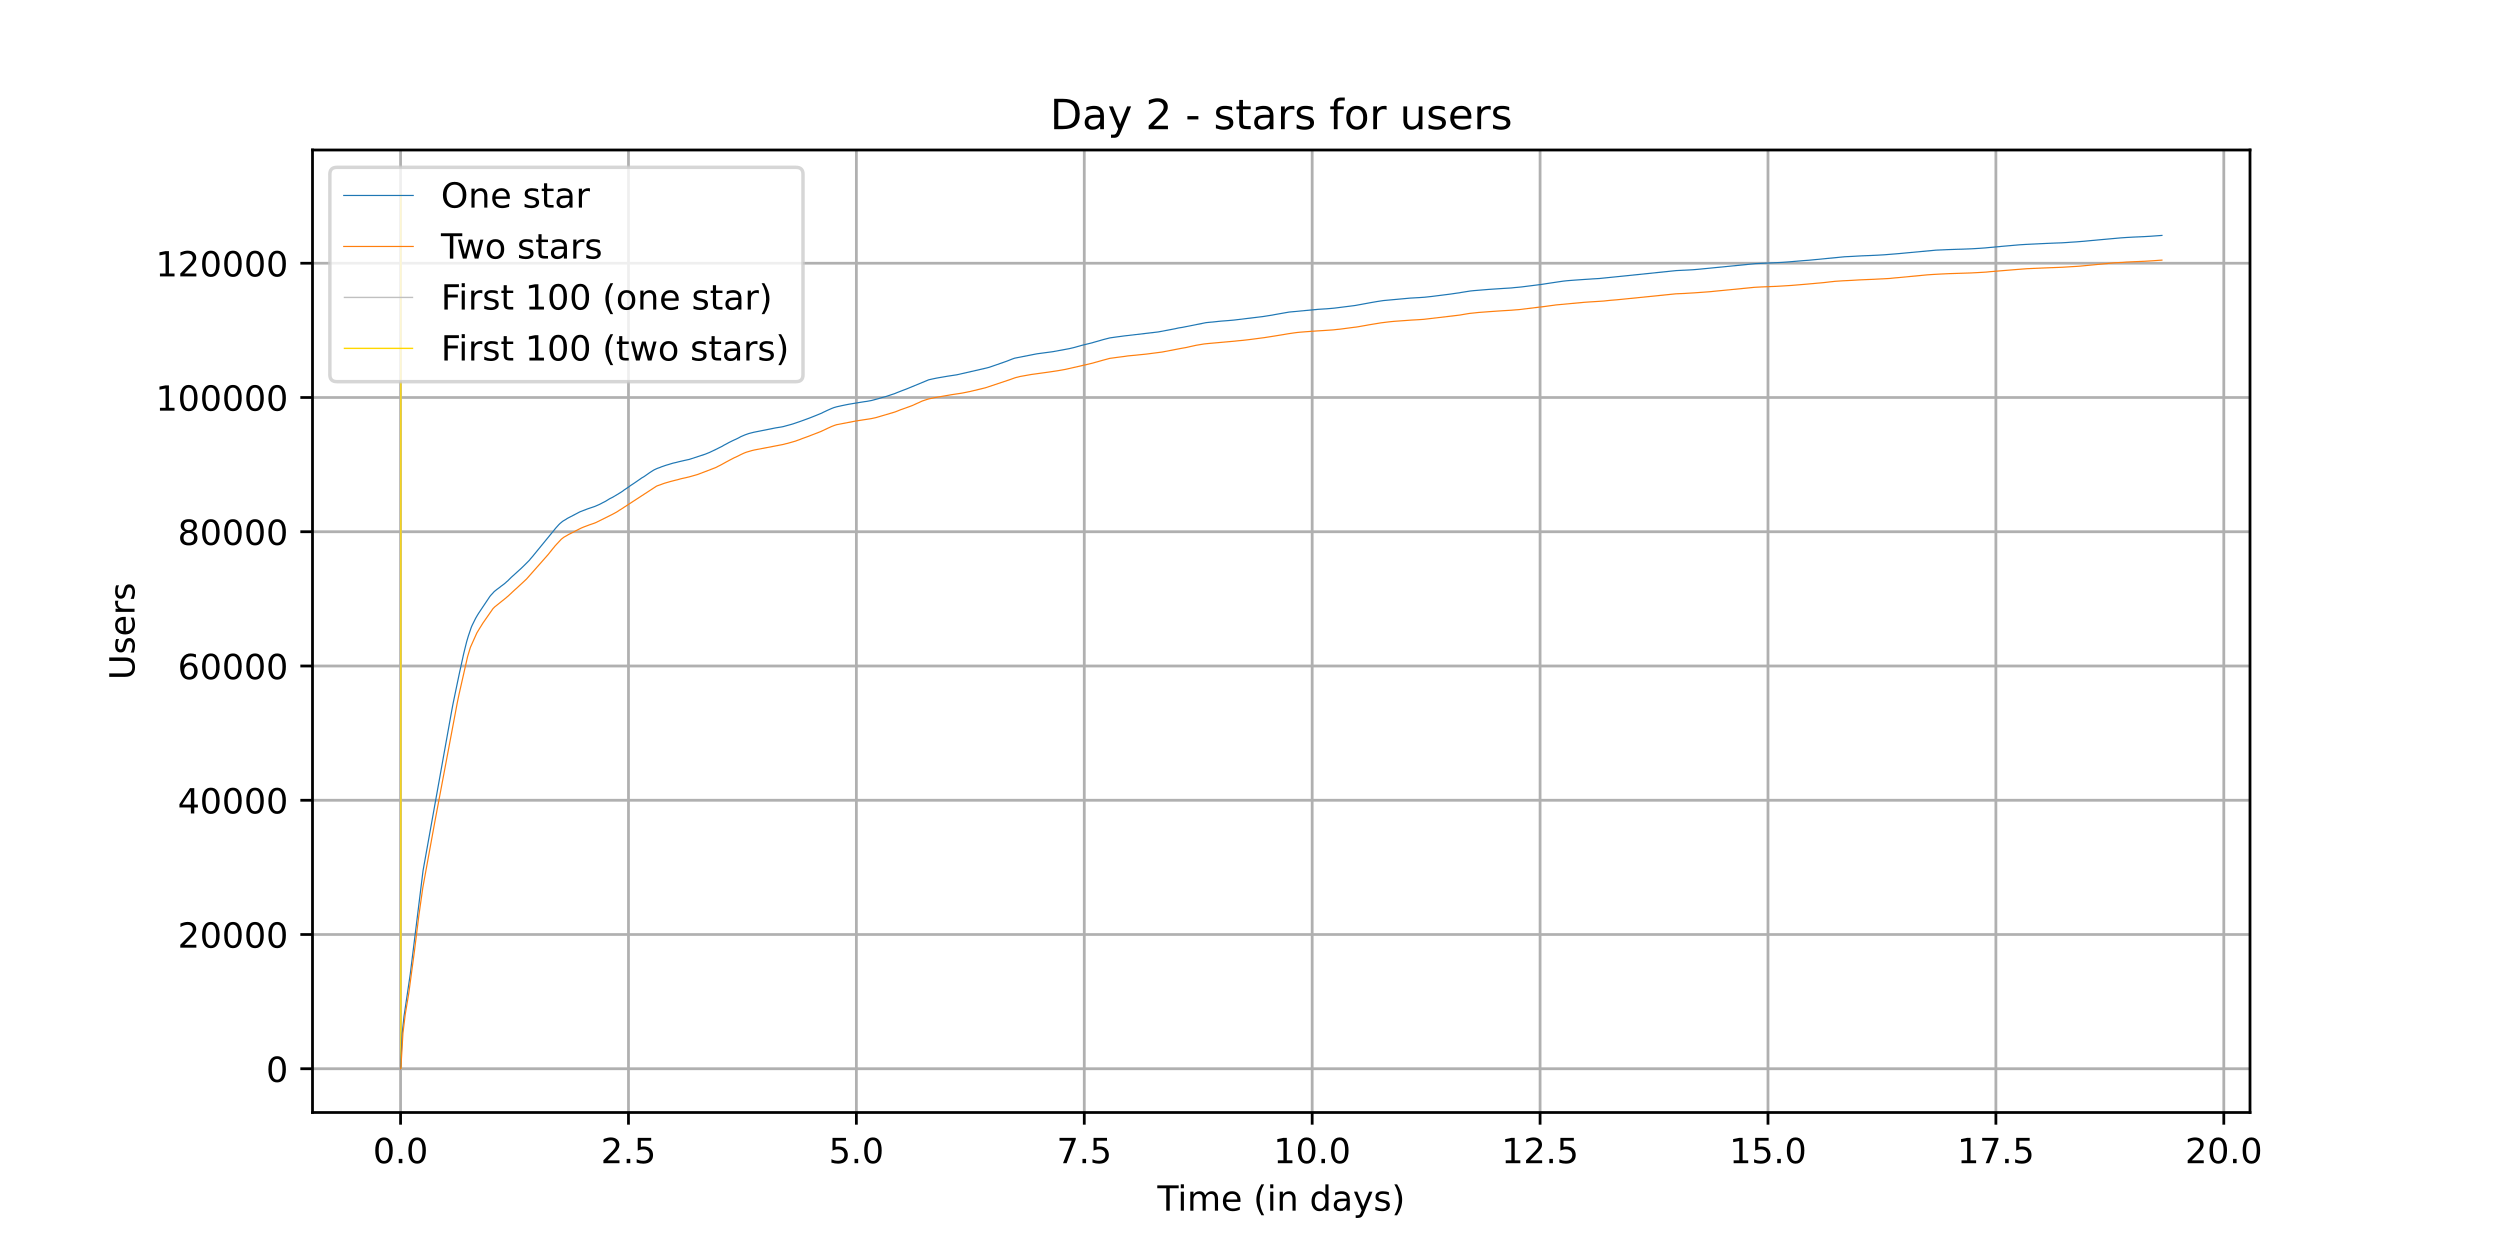 <?xml version="1.0" encoding="utf-8" standalone="no"?>
<!DOCTYPE svg PUBLIC "-//W3C//DTD SVG 1.1//EN"
  "http://www.w3.org/Graphics/SVG/1.1/DTD/svg11.dtd">
<!-- Created with matplotlib (https://matplotlib.org/) -->
<svg height="360pt" version="1.1" viewBox="0 0 720 360" width="720pt" xmlns="http://www.w3.org/2000/svg" xmlns:xlink="http://www.w3.org/1999/xlink">
 <defs>
  <style type="text/css">*{stroke-linecap:butt;stroke-linejoin:round;}</style>
 </defs>
 <g id="figure_1">
  <g id="patch_1">
   <path d="M 0 360 
L 720 360 
L 720 0 
L 0 0 
z
" style="fill:#ffffff;"/>
  </g>
  <g id="axes_1">
   <g id="patch_2">
    <path d="M 90 320.4 
L 648 320.4 
L 648 43.2 
L 90 43.2 
z
" style="fill:#ffffff;"/>
   </g>
   <g id="matplotlib.axis_1">
    <g id="xtick_1">
     <g id="line2d_1">
      <path clip-path="url(#p4143f23b3b)" d="M 115.364 320.4 
L 115.364 43.2 
" style="fill:none;stroke:#b0b0b0;stroke-linecap:square;stroke-width:0.8;"/>
     </g>
     <g id="line2d_2">
      <defs>
       <path d="M 0 0 
L 0 3.5 
" id="md677815a01" style="stroke:#000000;stroke-width:0.8;"/>
      </defs>
      <g>
       <use style="stroke:#000000;stroke-width:0.8;" x="115.364" xlink:href="#md677815a01" y="320.4"/>
      </g>
     </g>
     <g id="text_1">
      <!-- 0.0 -->
      <g transform="translate(107.412 334.998)scale(0.1 -0.1)">
       <defs>
        <path d="M 31.781 66.406 
Q 24.172 66.406 20.328 58.906 
Q 16.5 51.422 16.5 36.375 
Q 16.5 21.391 20.328 13.891 
Q 24.172 6.391 31.781 6.391 
Q 39.453 6.391 43.281 13.891 
Q 47.125 21.391 47.125 36.375 
Q 47.125 51.422 43.281 58.906 
Q 39.453 66.406 31.781 66.406 
z
M 31.781 74.219 
Q 44.047 74.219 50.516 64.516 
Q 56.984 54.828 56.984 36.375 
Q 56.984 17.969 50.516 8.266 
Q 44.047 -1.422 31.781 -1.422 
Q 19.531 -1.422 13.062 8.266 
Q 6.594 17.969 6.594 36.375 
Q 6.594 54.828 13.062 64.516 
Q 19.531 74.219 31.781 74.219 
z
" id="DejaVuSans-48"/>
        <path d="M 10.688 12.406 
L 21 12.406 
L 21 0 
L 10.688 0 
z
" id="DejaVuSans-46"/>
       </defs>
       <use xlink:href="#DejaVuSans-48"/>
       <use x="63.623" xlink:href="#DejaVuSans-46"/>
       <use x="95.41" xlink:href="#DejaVuSans-48"/>
      </g>
     </g>
    </g>
    <g id="xtick_2">
     <g id="line2d_3">
      <path clip-path="url(#p4143f23b3b)" d="M 181 320.4 
L 181 43.2 
" style="fill:none;stroke:#b0b0b0;stroke-linecap:square;stroke-width:0.8;"/>
     </g>
     <g id="line2d_4">
      <g>
       <use style="stroke:#000000;stroke-width:0.8;" x="181" xlink:href="#md677815a01" y="320.4"/>
      </g>
     </g>
     <g id="text_2">
      <!-- 2.5 -->
      <g transform="translate(173.048 334.998)scale(0.1 -0.1)">
       <defs>
        <path d="M 19.188 8.297 
L 53.609 8.297 
L 53.609 0 
L 7.328 0 
L 7.328 8.297 
Q 12.938 14.109 22.625 23.891 
Q 32.328 33.688 34.812 36.531 
Q 39.547 41.844 41.422 45.531 
Q 43.312 49.219 43.312 52.781 
Q 43.312 58.594 39.234 62.25 
Q 35.156 65.922 28.609 65.922 
Q 23.969 65.922 18.812 64.312 
Q 13.672 62.703 7.812 59.422 
L 7.812 69.391 
Q 13.766 71.781 18.938 73 
Q 24.125 74.219 28.422 74.219 
Q 39.75 74.219 46.484 68.547 
Q 53.219 62.891 53.219 53.422 
Q 53.219 48.922 51.531 44.891 
Q 49.859 40.875 45.406 35.406 
Q 44.188 33.984 37.641 27.219 
Q 31.109 20.453 19.188 8.297 
z
" id="DejaVuSans-50"/>
        <path d="M 10.797 72.906 
L 49.516 72.906 
L 49.516 64.594 
L 19.828 64.594 
L 19.828 46.734 
Q 21.969 47.469 24.109 47.828 
Q 26.266 48.188 28.422 48.188 
Q 40.625 48.188 47.75 41.5 
Q 54.891 34.812 54.891 23.391 
Q 54.891 11.625 47.562 5.094 
Q 40.234 -1.422 26.906 -1.422 
Q 22.312 -1.422 17.547 -0.641 
Q 12.797 0.141 7.719 1.703 
L 7.719 11.625 
Q 12.109 9.234 16.797 8.062 
Q 21.484 6.891 26.703 6.891 
Q 35.156 6.891 40.078 11.328 
Q 45.016 15.766 45.016 23.391 
Q 45.016 31 40.078 35.438 
Q 35.156 39.891 26.703 39.891 
Q 22.75 39.891 18.812 39.016 
Q 14.891 38.141 10.797 36.281 
z
" id="DejaVuSans-53"/>
       </defs>
       <use xlink:href="#DejaVuSans-50"/>
       <use x="63.623" xlink:href="#DejaVuSans-46"/>
       <use x="95.41" xlink:href="#DejaVuSans-53"/>
      </g>
     </g>
    </g>
    <g id="xtick_3">
     <g id="line2d_5">
      <path clip-path="url(#p4143f23b3b)" d="M 246.636 320.4 
L 246.636 43.2 
" style="fill:none;stroke:#b0b0b0;stroke-linecap:square;stroke-width:0.8;"/>
     </g>
     <g id="line2d_6">
      <g>
       <use style="stroke:#000000;stroke-width:0.8;" x="246.636" xlink:href="#md677815a01" y="320.4"/>
      </g>
     </g>
     <g id="text_3">
      <!-- 5.0 -->
      <g transform="translate(238.684 334.998)scale(0.1 -0.1)">
       <use xlink:href="#DejaVuSans-53"/>
       <use x="63.623" xlink:href="#DejaVuSans-46"/>
       <use x="95.41" xlink:href="#DejaVuSans-48"/>
      </g>
     </g>
    </g>
    <g id="xtick_4">
     <g id="line2d_7">
      <path clip-path="url(#p4143f23b3b)" d="M 312.272 320.4 
L 312.272 43.2 
" style="fill:none;stroke:#b0b0b0;stroke-linecap:square;stroke-width:0.8;"/>
     </g>
     <g id="line2d_8">
      <g>
       <use style="stroke:#000000;stroke-width:0.8;" x="312.272" xlink:href="#md677815a01" y="320.4"/>
      </g>
     </g>
     <g id="text_4">
      <!-- 7.5 -->
      <g transform="translate(304.321 334.998)scale(0.1 -0.1)">
       <defs>
        <path d="M 8.203 72.906 
L 55.078 72.906 
L 55.078 68.703 
L 28.609 0 
L 18.312 0 
L 43.219 64.594 
L 8.203 64.594 
z
" id="DejaVuSans-55"/>
       </defs>
       <use xlink:href="#DejaVuSans-55"/>
       <use x="63.623" xlink:href="#DejaVuSans-46"/>
       <use x="95.41" xlink:href="#DejaVuSans-53"/>
      </g>
     </g>
    </g>
    <g id="xtick_5">
     <g id="line2d_9">
      <path clip-path="url(#p4143f23b3b)" d="M 377.908 320.4 
L 377.908 43.2 
" style="fill:none;stroke:#b0b0b0;stroke-linecap:square;stroke-width:0.8;"/>
     </g>
     <g id="line2d_10">
      <g>
       <use style="stroke:#000000;stroke-width:0.8;" x="377.908" xlink:href="#md677815a01" y="320.4"/>
      </g>
     </g>
     <g id="text_5">
      <!-- 10.0 -->
      <g transform="translate(366.775 334.998)scale(0.1 -0.1)">
       <defs>
        <path d="M 12.406 8.297 
L 28.516 8.297 
L 28.516 63.922 
L 10.984 60.406 
L 10.984 69.391 
L 28.422 72.906 
L 38.281 72.906 
L 38.281 8.297 
L 54.391 8.297 
L 54.391 0 
L 12.406 0 
z
" id="DejaVuSans-49"/>
       </defs>
       <use xlink:href="#DejaVuSans-49"/>
       <use x="63.623" xlink:href="#DejaVuSans-48"/>
       <use x="127.246" xlink:href="#DejaVuSans-46"/>
       <use x="159.033" xlink:href="#DejaVuSans-48"/>
      </g>
     </g>
    </g>
    <g id="xtick_6">
     <g id="line2d_11">
      <path clip-path="url(#p4143f23b3b)" d="M 443.544 320.4 
L 443.544 43.2 
" style="fill:none;stroke:#b0b0b0;stroke-linecap:square;stroke-width:0.8;"/>
     </g>
     <g id="line2d_12">
      <g>
       <use style="stroke:#000000;stroke-width:0.8;" x="443.544" xlink:href="#md677815a01" y="320.4"/>
      </g>
     </g>
     <g id="text_6">
      <!-- 12.5 -->
      <g transform="translate(432.412 334.998)scale(0.1 -0.1)">
       <use xlink:href="#DejaVuSans-49"/>
       <use x="63.623" xlink:href="#DejaVuSans-50"/>
       <use x="127.246" xlink:href="#DejaVuSans-46"/>
       <use x="159.033" xlink:href="#DejaVuSans-53"/>
      </g>
     </g>
    </g>
    <g id="xtick_7">
     <g id="line2d_13">
      <path clip-path="url(#p4143f23b3b)" d="M 509.181 320.4 
L 509.181 43.2 
" style="fill:none;stroke:#b0b0b0;stroke-linecap:square;stroke-width:0.8;"/>
     </g>
     <g id="line2d_14">
      <g>
       <use style="stroke:#000000;stroke-width:0.8;" x="509.181" xlink:href="#md677815a01" y="320.4"/>
      </g>
     </g>
     <g id="text_7">
      <!-- 15.0 -->
      <g transform="translate(498.048 334.998)scale(0.1 -0.1)">
       <use xlink:href="#DejaVuSans-49"/>
       <use x="63.623" xlink:href="#DejaVuSans-53"/>
       <use x="127.246" xlink:href="#DejaVuSans-46"/>
       <use x="159.033" xlink:href="#DejaVuSans-48"/>
      </g>
     </g>
    </g>
    <g id="xtick_8">
     <g id="line2d_15">
      <path clip-path="url(#p4143f23b3b)" d="M 574.817 320.4 
L 574.817 43.2 
" style="fill:none;stroke:#b0b0b0;stroke-linecap:square;stroke-width:0.8;"/>
     </g>
     <g id="line2d_16">
      <g>
       <use style="stroke:#000000;stroke-width:0.8;" x="574.817" xlink:href="#md677815a01" y="320.4"/>
      </g>
     </g>
     <g id="text_8">
      <!-- 17.5 -->
      <g transform="translate(563.684 334.998)scale(0.1 -0.1)">
       <use xlink:href="#DejaVuSans-49"/>
       <use x="63.623" xlink:href="#DejaVuSans-55"/>
       <use x="127.246" xlink:href="#DejaVuSans-46"/>
       <use x="159.033" xlink:href="#DejaVuSans-53"/>
      </g>
     </g>
    </g>
    <g id="xtick_9">
     <g id="line2d_17">
      <path clip-path="url(#p4143f23b3b)" d="M 640.453 320.4 
L 640.453 43.2 
" style="fill:none;stroke:#b0b0b0;stroke-linecap:square;stroke-width:0.8;"/>
     </g>
     <g id="line2d_18">
      <g>
       <use style="stroke:#000000;stroke-width:0.8;" x="640.453" xlink:href="#md677815a01" y="320.4"/>
      </g>
     </g>
     <g id="text_9">
      <!-- 20.0 -->
      <g transform="translate(629.32 334.998)scale(0.1 -0.1)">
       <use xlink:href="#DejaVuSans-50"/>
       <use x="63.623" xlink:href="#DejaVuSans-48"/>
       <use x="127.246" xlink:href="#DejaVuSans-46"/>
       <use x="159.033" xlink:href="#DejaVuSans-48"/>
      </g>
     </g>
    </g>
    <g id="text_10">
     <!-- Time (in days) -->
     <g transform="translate(333.327 348.677)scale(0.1 -0.1)">
      <defs>
       <path d="M -0.297 72.906 
L 61.375 72.906 
L 61.375 64.594 
L 35.5 64.594 
L 35.5 0 
L 25.594 0 
L 25.594 64.594 
L -0.297 64.594 
z
" id="DejaVuSans-84"/>
       <path d="M 9.422 54.688 
L 18.406 54.688 
L 18.406 0 
L 9.422 0 
z
M 9.422 75.984 
L 18.406 75.984 
L 18.406 64.594 
L 9.422 64.594 
z
" id="DejaVuSans-105"/>
       <path d="M 52 44.188 
Q 55.375 50.25 60.062 53.125 
Q 64.75 56 71.094 56 
Q 79.641 56 84.281 50.016 
Q 88.922 44.047 88.922 33.016 
L 88.922 0 
L 79.891 0 
L 79.891 32.719 
Q 79.891 40.578 77.094 44.375 
Q 74.312 48.188 68.609 48.188 
Q 61.625 48.188 57.562 43.547 
Q 53.516 38.922 53.516 30.906 
L 53.516 0 
L 44.484 0 
L 44.484 32.719 
Q 44.484 40.625 41.703 44.406 
Q 38.922 48.188 33.109 48.188 
Q 26.219 48.188 22.156 43.531 
Q 18.109 38.875 18.109 30.906 
L 18.109 0 
L 9.078 0 
L 9.078 54.688 
L 18.109 54.688 
L 18.109 46.188 
Q 21.188 51.219 25.484 53.609 
Q 29.781 56 35.688 56 
Q 41.656 56 45.828 52.969 
Q 50 49.953 52 44.188 
z
" id="DejaVuSans-109"/>
       <path d="M 56.203 29.594 
L 56.203 25.203 
L 14.891 25.203 
Q 15.484 15.922 20.484 11.062 
Q 25.484 6.203 34.422 6.203 
Q 39.594 6.203 44.453 7.469 
Q 49.312 8.734 54.109 11.281 
L 54.109 2.781 
Q 49.266 0.734 44.188 -0.344 
Q 39.109 -1.422 33.891 -1.422 
Q 20.797 -1.422 13.156 6.188 
Q 5.516 13.812 5.516 26.812 
Q 5.516 40.234 12.766 48.109 
Q 20.016 56 32.328 56 
Q 43.359 56 49.781 48.891 
Q 56.203 41.797 56.203 29.594 
z
M 47.219 32.234 
Q 47.125 39.594 43.094 43.984 
Q 39.062 48.391 32.422 48.391 
Q 24.906 48.391 20.391 44.141 
Q 15.875 39.891 15.188 32.172 
z
" id="DejaVuSans-101"/>
       <path id="DejaVuSans-32"/>
       <path d="M 31 75.875 
Q 24.469 64.656 21.281 53.656 
Q 18.109 42.672 18.109 31.391 
Q 18.109 20.125 21.312 9.062 
Q 24.516 -2 31 -13.188 
L 23.188 -13.188 
Q 15.875 -1.703 12.234 9.375 
Q 8.594 20.453 8.594 31.391 
Q 8.594 42.281 12.203 53.312 
Q 15.828 64.359 23.188 75.875 
z
" id="DejaVuSans-40"/>
       <path d="M 54.891 33.016 
L 54.891 0 
L 45.906 0 
L 45.906 32.719 
Q 45.906 40.484 42.875 44.328 
Q 39.844 48.188 33.797 48.188 
Q 26.516 48.188 22.312 43.547 
Q 18.109 38.922 18.109 30.906 
L 18.109 0 
L 9.078 0 
L 9.078 54.688 
L 18.109 54.688 
L 18.109 46.188 
Q 21.344 51.125 25.703 53.562 
Q 30.078 56 35.797 56 
Q 45.219 56 50.047 50.172 
Q 54.891 44.344 54.891 33.016 
z
" id="DejaVuSans-110"/>
       <path d="M 45.406 46.391 
L 45.406 75.984 
L 54.391 75.984 
L 54.391 0 
L 45.406 0 
L 45.406 8.203 
Q 42.578 3.328 38.25 0.953 
Q 33.938 -1.422 27.875 -1.422 
Q 17.969 -1.422 11.734 6.484 
Q 5.516 14.406 5.516 27.297 
Q 5.516 40.188 11.734 48.094 
Q 17.969 56 27.875 56 
Q 33.938 56 38.25 53.625 
Q 42.578 51.266 45.406 46.391 
z
M 14.797 27.297 
Q 14.797 17.391 18.875 11.75 
Q 22.953 6.109 30.078 6.109 
Q 37.203 6.109 41.297 11.75 
Q 45.406 17.391 45.406 27.297 
Q 45.406 37.203 41.297 42.844 
Q 37.203 48.484 30.078 48.484 
Q 22.953 48.484 18.875 42.844 
Q 14.797 37.203 14.797 27.297 
z
" id="DejaVuSans-100"/>
       <path d="M 34.281 27.484 
Q 23.391 27.484 19.188 25 
Q 14.984 22.516 14.984 16.5 
Q 14.984 11.719 18.141 8.906 
Q 21.297 6.109 26.703 6.109 
Q 34.188 6.109 38.703 11.406 
Q 43.219 16.703 43.219 25.484 
L 43.219 27.484 
z
M 52.203 31.203 
L 52.203 0 
L 43.219 0 
L 43.219 8.297 
Q 40.141 3.328 35.547 0.953 
Q 30.953 -1.422 24.312 -1.422 
Q 15.922 -1.422 10.953 3.297 
Q 6 8.016 6 15.922 
Q 6 25.141 12.172 29.828 
Q 18.359 34.516 30.609 34.516 
L 43.219 34.516 
L 43.219 35.406 
Q 43.219 41.609 39.141 45 
Q 35.062 48.391 27.688 48.391 
Q 23 48.391 18.547 47.266 
Q 14.109 46.141 10.016 43.891 
L 10.016 52.203 
Q 14.938 54.109 19.578 55.047 
Q 24.219 56 28.609 56 
Q 40.484 56 46.344 49.844 
Q 52.203 43.703 52.203 31.203 
z
" id="DejaVuSans-97"/>
       <path d="M 32.172 -5.078 
Q 28.375 -14.844 24.75 -17.812 
Q 21.141 -20.797 15.094 -20.797 
L 7.906 -20.797 
L 7.906 -13.281 
L 13.188 -13.281 
Q 16.891 -13.281 18.938 -11.516 
Q 21 -9.766 23.484 -3.219 
L 25.094 0.875 
L 2.984 54.688 
L 12.5 54.688 
L 29.594 11.922 
L 46.688 54.688 
L 56.203 54.688 
z
" id="DejaVuSans-121"/>
       <path d="M 44.281 53.078 
L 44.281 44.578 
Q 40.484 46.531 36.375 47.5 
Q 32.281 48.484 27.875 48.484 
Q 21.188 48.484 17.844 46.438 
Q 14.5 44.391 14.5 40.281 
Q 14.5 37.156 16.891 35.375 
Q 19.281 33.594 26.516 31.984 
L 29.594 31.297 
Q 39.156 29.25 43.188 25.516 
Q 47.219 21.781 47.219 15.094 
Q 47.219 7.469 41.188 3.016 
Q 35.156 -1.422 24.609 -1.422 
Q 20.219 -1.422 15.453 -0.562 
Q 10.688 0.297 5.422 2 
L 5.422 11.281 
Q 10.406 8.688 15.234 7.391 
Q 20.062 6.109 24.812 6.109 
Q 31.156 6.109 34.562 8.281 
Q 37.984 10.453 37.984 14.406 
Q 37.984 18.062 35.516 20.016 
Q 33.062 21.969 24.703 23.781 
L 21.578 24.516 
Q 13.234 26.266 9.516 29.906 
Q 5.812 33.547 5.812 39.891 
Q 5.812 47.609 11.281 51.797 
Q 16.75 56 26.812 56 
Q 31.781 56 36.172 55.266 
Q 40.578 54.547 44.281 53.078 
z
" id="DejaVuSans-115"/>
       <path d="M 8.016 75.875 
L 15.828 75.875 
Q 23.141 64.359 26.781 53.312 
Q 30.422 42.281 30.422 31.391 
Q 30.422 20.453 26.781 9.375 
Q 23.141 -1.703 15.828 -13.188 
L 8.016 -13.188 
Q 14.5 -2 17.703 9.062 
Q 20.906 20.125 20.906 31.391 
Q 20.906 42.672 17.703 53.656 
Q 14.5 64.656 8.016 75.875 
z
" id="DejaVuSans-41"/>
      </defs>
      <use xlink:href="#DejaVuSans-84"/>
      <use x="57.959" xlink:href="#DejaVuSans-105"/>
      <use x="85.742" xlink:href="#DejaVuSans-109"/>
      <use x="183.154" xlink:href="#DejaVuSans-101"/>
      <use x="244.678" xlink:href="#DejaVuSans-32"/>
      <use x="276.465" xlink:href="#DejaVuSans-40"/>
      <use x="315.479" xlink:href="#DejaVuSans-105"/>
      <use x="343.262" xlink:href="#DejaVuSans-110"/>
      <use x="406.641" xlink:href="#DejaVuSans-32"/>
      <use x="438.428" xlink:href="#DejaVuSans-100"/>
      <use x="501.904" xlink:href="#DejaVuSans-97"/>
      <use x="563.184" xlink:href="#DejaVuSans-121"/>
      <use x="622.363" xlink:href="#DejaVuSans-115"/>
      <use x="674.463" xlink:href="#DejaVuSans-41"/>
     </g>
    </g>
   </g>
   <g id="matplotlib.axis_2">
    <g id="ytick_1">
     <g id="line2d_19">
      <path clip-path="url(#p4143f23b3b)" d="M 90 307.8 
L 648 307.8 
" style="fill:none;stroke:#b0b0b0;stroke-linecap:square;stroke-width:0.8;"/>
     </g>
     <g id="line2d_20">
      <defs>
       <path d="M 0 0 
L -3.5 0 
" id="m5e6544faf6" style="stroke:#000000;stroke-width:0.8;"/>
      </defs>
      <g>
       <use style="stroke:#000000;stroke-width:0.8;" x="90" xlink:href="#m5e6544faf6" y="307.8"/>
      </g>
     </g>
     <g id="text_11">
      <!-- 0 -->
      <g transform="translate(76.638 311.599)scale(0.1 -0.1)">
       <use xlink:href="#DejaVuSans-48"/>
      </g>
     </g>
    </g>
    <g id="ytick_2">
     <g id="line2d_21">
      <path clip-path="url(#p4143f23b3b)" d="M 90 269.136 
L 648 269.136 
" style="fill:none;stroke:#b0b0b0;stroke-linecap:square;stroke-width:0.8;"/>
     </g>
     <g id="line2d_22">
      <g>
       <use style="stroke:#000000;stroke-width:0.8;" x="90" xlink:href="#m5e6544faf6" y="269.136"/>
      </g>
     </g>
     <g id="text_12">
      <!-- 20000 -->
      <g transform="translate(51.188 272.935)scale(0.1 -0.1)">
       <use xlink:href="#DejaVuSans-50"/>
       <use x="63.623" xlink:href="#DejaVuSans-48"/>
       <use x="127.246" xlink:href="#DejaVuSans-48"/>
       <use x="190.869" xlink:href="#DejaVuSans-48"/>
       <use x="254.492" xlink:href="#DejaVuSans-48"/>
      </g>
     </g>
    </g>
    <g id="ytick_3">
     <g id="line2d_23">
      <path clip-path="url(#p4143f23b3b)" d="M 90 230.471 
L 648 230.471 
" style="fill:none;stroke:#b0b0b0;stroke-linecap:square;stroke-width:0.8;"/>
     </g>
     <g id="line2d_24">
      <g>
       <use style="stroke:#000000;stroke-width:0.8;" x="90" xlink:href="#m5e6544faf6" y="230.471"/>
      </g>
     </g>
     <g id="text_13">
      <!-- 40000 -->
      <g transform="translate(51.188 234.27)scale(0.1 -0.1)">
       <defs>
        <path d="M 37.797 64.312 
L 12.891 25.391 
L 37.797 25.391 
z
M 35.203 72.906 
L 47.609 72.906 
L 47.609 25.391 
L 58.016 25.391 
L 58.016 17.188 
L 47.609 17.188 
L 47.609 0 
L 37.797 0 
L 37.797 17.188 
L 4.891 17.188 
L 4.891 26.703 
z
" id="DejaVuSans-52"/>
       </defs>
       <use xlink:href="#DejaVuSans-52"/>
       <use x="63.623" xlink:href="#DejaVuSans-48"/>
       <use x="127.246" xlink:href="#DejaVuSans-48"/>
       <use x="190.869" xlink:href="#DejaVuSans-48"/>
       <use x="254.492" xlink:href="#DejaVuSans-48"/>
      </g>
     </g>
    </g>
    <g id="ytick_4">
     <g id="line2d_25">
      <path clip-path="url(#p4143f23b3b)" d="M 90 191.807 
L 648 191.807 
" style="fill:none;stroke:#b0b0b0;stroke-linecap:square;stroke-width:0.8;"/>
     </g>
     <g id="line2d_26">
      <g>
       <use style="stroke:#000000;stroke-width:0.8;" x="90" xlink:href="#m5e6544faf6" y="191.807"/>
      </g>
     </g>
     <g id="text_14">
      <!-- 60000 -->
      <g transform="translate(51.188 195.606)scale(0.1 -0.1)">
       <defs>
        <path d="M 33.016 40.375 
Q 26.375 40.375 22.484 35.828 
Q 18.609 31.297 18.609 23.391 
Q 18.609 15.531 22.484 10.953 
Q 26.375 6.391 33.016 6.391 
Q 39.656 6.391 43.531 10.953 
Q 47.406 15.531 47.406 23.391 
Q 47.406 31.297 43.531 35.828 
Q 39.656 40.375 33.016 40.375 
z
M 52.594 71.297 
L 52.594 62.312 
Q 48.875 64.062 45.094 64.984 
Q 41.312 65.922 37.594 65.922 
Q 27.828 65.922 22.672 59.328 
Q 17.531 52.734 16.797 39.406 
Q 19.672 43.656 24.016 45.922 
Q 28.375 48.188 33.594 48.188 
Q 44.578 48.188 50.953 41.516 
Q 57.328 34.859 57.328 23.391 
Q 57.328 12.156 50.688 5.359 
Q 44.047 -1.422 33.016 -1.422 
Q 20.359 -1.422 13.672 8.266 
Q 6.984 17.969 6.984 36.375 
Q 6.984 53.656 15.188 63.938 
Q 23.391 74.219 37.203 74.219 
Q 40.922 74.219 44.703 73.484 
Q 48.484 72.75 52.594 71.297 
z
" id="DejaVuSans-54"/>
       </defs>
       <use xlink:href="#DejaVuSans-54"/>
       <use x="63.623" xlink:href="#DejaVuSans-48"/>
       <use x="127.246" xlink:href="#DejaVuSans-48"/>
       <use x="190.869" xlink:href="#DejaVuSans-48"/>
       <use x="254.492" xlink:href="#DejaVuSans-48"/>
      </g>
     </g>
    </g>
    <g id="ytick_5">
     <g id="line2d_27">
      <path clip-path="url(#p4143f23b3b)" d="M 90 153.142 
L 648 153.142 
" style="fill:none;stroke:#b0b0b0;stroke-linecap:square;stroke-width:0.8;"/>
     </g>
     <g id="line2d_28">
      <g>
       <use style="stroke:#000000;stroke-width:0.8;" x="90" xlink:href="#m5e6544faf6" y="153.142"/>
      </g>
     </g>
     <g id="text_15">
      <!-- 80000 -->
      <g transform="translate(51.188 156.941)scale(0.1 -0.1)">
       <defs>
        <path d="M 31.781 34.625 
Q 24.75 34.625 20.719 30.859 
Q 16.703 27.094 16.703 20.516 
Q 16.703 13.922 20.719 10.156 
Q 24.75 6.391 31.781 6.391 
Q 38.812 6.391 42.859 10.172 
Q 46.922 13.969 46.922 20.516 
Q 46.922 27.094 42.891 30.859 
Q 38.875 34.625 31.781 34.625 
z
M 21.922 38.812 
Q 15.578 40.375 12.031 44.719 
Q 8.5 49.078 8.5 55.328 
Q 8.5 64.062 14.719 69.141 
Q 20.953 74.219 31.781 74.219 
Q 42.672 74.219 48.875 69.141 
Q 55.078 64.062 55.078 55.328 
Q 55.078 49.078 51.531 44.719 
Q 48 40.375 41.703 38.812 
Q 48.828 37.156 52.797 32.312 
Q 56.781 27.484 56.781 20.516 
Q 56.781 9.906 50.312 4.234 
Q 43.844 -1.422 31.781 -1.422 
Q 19.734 -1.422 13.25 4.234 
Q 6.781 9.906 6.781 20.516 
Q 6.781 27.484 10.781 32.312 
Q 14.797 37.156 21.922 38.812 
z
M 18.312 54.391 
Q 18.312 48.734 21.844 45.562 
Q 25.391 42.391 31.781 42.391 
Q 38.141 42.391 41.719 45.562 
Q 45.312 48.734 45.312 54.391 
Q 45.312 60.062 41.719 63.234 
Q 38.141 66.406 31.781 66.406 
Q 25.391 66.406 21.844 63.234 
Q 18.312 60.062 18.312 54.391 
z
" id="DejaVuSans-56"/>
       </defs>
       <use xlink:href="#DejaVuSans-56"/>
       <use x="63.623" xlink:href="#DejaVuSans-48"/>
       <use x="127.246" xlink:href="#DejaVuSans-48"/>
       <use x="190.869" xlink:href="#DejaVuSans-48"/>
       <use x="254.492" xlink:href="#DejaVuSans-48"/>
      </g>
     </g>
    </g>
    <g id="ytick_6">
     <g id="line2d_29">
      <path clip-path="url(#p4143f23b3b)" d="M 90 114.478 
L 648 114.478 
" style="fill:none;stroke:#b0b0b0;stroke-linecap:square;stroke-width:0.8;"/>
     </g>
     <g id="line2d_30">
      <g>
       <use style="stroke:#000000;stroke-width:0.8;" x="90" xlink:href="#m5e6544faf6" y="114.478"/>
      </g>
     </g>
     <g id="text_16">
      <!-- 100000 -->
      <g transform="translate(44.825 118.277)scale(0.1 -0.1)">
       <use xlink:href="#DejaVuSans-49"/>
       <use x="63.623" xlink:href="#DejaVuSans-48"/>
       <use x="127.246" xlink:href="#DejaVuSans-48"/>
       <use x="190.869" xlink:href="#DejaVuSans-48"/>
       <use x="254.492" xlink:href="#DejaVuSans-48"/>
       <use x="318.115" xlink:href="#DejaVuSans-48"/>
      </g>
     </g>
    </g>
    <g id="ytick_7">
     <g id="line2d_31">
      <path clip-path="url(#p4143f23b3b)" d="M 90 75.813 
L 648 75.813 
" style="fill:none;stroke:#b0b0b0;stroke-linecap:square;stroke-width:0.8;"/>
     </g>
     <g id="line2d_32">
      <g>
       <use style="stroke:#000000;stroke-width:0.8;" x="90" xlink:href="#m5e6544faf6" y="75.813"/>
      </g>
     </g>
     <g id="text_17">
      <!-- 120000 -->
      <g transform="translate(44.825 79.612)scale(0.1 -0.1)">
       <use xlink:href="#DejaVuSans-49"/>
       <use x="63.623" xlink:href="#DejaVuSans-50"/>
       <use x="127.246" xlink:href="#DejaVuSans-48"/>
       <use x="190.869" xlink:href="#DejaVuSans-48"/>
       <use x="254.492" xlink:href="#DejaVuSans-48"/>
       <use x="318.115" xlink:href="#DejaVuSans-48"/>
      </g>
     </g>
    </g>
    <g id="text_18">
     <!-- Users -->
     <g transform="translate(38.745 195.801)rotate(-90)scale(0.1 -0.1)">
      <defs>
       <path d="M 8.688 72.906 
L 18.609 72.906 
L 18.609 28.609 
Q 18.609 16.891 22.844 11.734 
Q 27.094 6.594 36.625 6.594 
Q 46.094 6.594 50.344 11.734 
Q 54.594 16.891 54.594 28.609 
L 54.594 72.906 
L 64.5 72.906 
L 64.5 27.391 
Q 64.5 13.141 57.438 5.859 
Q 50.391 -1.422 36.625 -1.422 
Q 22.797 -1.422 15.734 5.859 
Q 8.688 13.141 8.688 27.391 
z
" id="DejaVuSans-85"/>
       <path d="M 41.109 46.297 
Q 39.594 47.172 37.812 47.578 
Q 36.031 48 33.891 48 
Q 26.266 48 22.188 43.047 
Q 18.109 38.094 18.109 28.812 
L 18.109 0 
L 9.078 0 
L 9.078 54.688 
L 18.109 54.688 
L 18.109 46.188 
Q 20.953 51.172 25.484 53.578 
Q 30.031 56 36.531 56 
Q 37.453 56 38.578 55.875 
Q 39.703 55.766 41.062 55.516 
z
" id="DejaVuSans-114"/>
      </defs>
      <use xlink:href="#DejaVuSans-85"/>
      <use x="73.193" xlink:href="#DejaVuSans-115"/>
      <use x="125.293" xlink:href="#DejaVuSans-101"/>
      <use x="186.816" xlink:href="#DejaVuSans-114"/>
      <use x="227.93" xlink:href="#DejaVuSans-115"/>
     </g>
    </g>
   </g>
   <g id="LineCollection_1">
    <path clip-path="url(#p4143f23b3b)" d="M 115.413 307.8 
L 115.413 55.8 
" style="fill:none;stroke:#c0c0c0;stroke-width:0.4;"/>
   </g>
   <g id="LineCollection_2">
    <path clip-path="url(#p4143f23b3b)" d="M 115.449 307.8 
L 115.449 55.8 
" style="fill:none;stroke:#ffd700;stroke-width:0.4;"/>
   </g>
   <g id="line2d_33">
    <path clip-path="url(#p4143f23b3b)" d="M 115.364 307.8 
L 115.403 307.696 
L 115.493 305.122 
L 115.846 297.548 
L 116.351 292.736 
L 118.154 280.553 
L 121.836 250.751 
L 130.06 204.873 
L 130.475 202.669 
L 131.594 197.283 
L 132.028 195.205 
L 132.372 193.576 
L 132.842 191.459 
L 133.546 188.24 
L 133.781 187.287 
L 134.396 184.81 
L 134.876 183.188 
L 135.724 180.687 
L 135.958 180.14 
L 136.788 178.456 
L 137.035 177.972 
L 137.528 177.128 
L 137.87 176.579 
L 141.066 171.796 
L 141.319 171.481 
L 142.367 170.34 
L 142.71 170.079 
L 143.017 169.82 
L 143.795 169.248 
L 144.066 169.037 
L 144.401 168.763 
L 144.653 168.598 
L 144.97 168.345 
L 145.195 168.185 
L 145.646 167.8 
L 145.893 167.56 
L 146.205 167.311 
L 146.475 167.036 
L 147.233 166.284 
L 150.104 163.684 
L 150.644 163.166 
L 152.309 161.509 
L 152.538 161.269 
L 152.718 161.018 
L 153.049 160.641 
L 153.512 160.104 
L 153.791 159.752 
L 159.557 152.705 
L 159.991 152.168 
L 160.172 151.959 
L 160.678 151.396 
L 160.894 151.149 
L 161.16 150.888 
L 161.268 150.778 
L 161.708 150.418 
L 161.936 150.223 
L 162.188 150.043 
L 163.036 149.546 
L 163.288 149.365 
L 163.588 149.198 
L 165.742 148.075 
L 166.031 147.928 
L 166.662 147.59 
L 167.023 147.404 
L 169.263 146.542 
L 171.016 145.954 
L 171.269 145.865 
L 171.54 145.755 
L 171.839 145.622 
L 172.083 145.516 
L 172.607 145.289 
L 172.813 145.183 
L 173.174 145.003 
L 173.456 144.843 
L 173.787 144.68 
L 174.378 144.381 
L 175.067 143.954 
L 175.266 143.836 
L 175.536 143.66 
L 176.114 143.375 
L 176.51 143.173 
L 178.823 141.779 
L 179.184 141.543 
L 179.45 141.355 
L 179.727 141.129 
L 180.082 140.905 
L 180.757 140.441 
L 181.146 140.184 
L 181.597 139.836 
L 182.156 139.478 
L 183.414 138.627 
L 183.618 138.483 
L 184.863 137.618 
L 185.296 137.377 
L 185.566 137.207 
L 186.667 136.437 
L 187.101 136.128 
L 187.879 135.631 
L 188.078 135.503 
L 188.439 135.291 
L 188.674 135.182 
L 189.356 134.875 
L 189.572 134.804 
L 189.867 134.701 
L 190.168 134.589 
L 190.402 134.479 
L 191.828 133.988 
L 192.109 133.905 
L 192.496 133.794 
L 193.325 133.537 
L 193.735 133.412 
L 194.183 133.305 
L 194.628 133.211 
L 195.512 132.979 
L 197.073 132.621 
L 197.561 132.513 
L 198.002 132.416 
L 198.518 132.306 
L 203.089 130.806 
L 203.253 130.744 
L 203.972 130.448 
L 204.264 130.34 
L 204.698 130.133 
L 206.534 129.257 
L 206.758 129.135 
L 207.698 128.671 
L 207.969 128.538 
L 208.428 128.256 
L 209.215 127.844 
L 209.667 127.597 
L 209.853 127.488 
L 211.007 126.918 
L 211.549 126.665 
L 211.873 126.527 
L 212.433 126.257 
L 213.028 125.951 
L 213.028 125.951 
L 213.281 125.791 
L 214.381 125.321 
L 214.567 125.242 
L 215.651 124.859 
L 217.015 124.507 
L 222.88 123.332 
L 223.431 123.222 
L 225.021 122.972 
L 225.545 122.868 
L 226.015 122.74 
L 227.893 122.226 
L 228.436 122.064 
L 229.267 121.779 
L 229.7 121.629 
L 230.188 121.468 
L 233.061 120.424 
L 233.585 120.219 
L 235.085 119.624 
L 235.41 119.487 
L 236.675 118.969 
L 237.108 118.733 
L 237.596 118.514 
L 238.301 118.174 
L 239.511 117.644 
L 240.144 117.397 
L 240.975 117.155 
L 241.932 116.946 
L 242.33 116.854 
L 243.432 116.624 
L 244.39 116.434 
L 246.937 116.007 
L 249.033 115.67 
L 249.593 115.603 
L 251.021 115.338 
L 253.098 114.779 
L 253.514 114.644 
L 255.339 114.139 
L 256.658 113.691 
L 257.653 113.366 
L 258.267 113.105 
L 259.875 112.479 
L 260.634 112.193 
L 260.923 112.088 
L 267.466 109.386 
L 268.623 109.127 
L 269.725 108.898 
L 270.213 108.809 
L 273.014 108.328 
L 275.544 107.945 
L 284.116 105.985 
L 284.858 105.79 
L 285.761 105.482 
L 289.557 104.16 
L 290.027 103.992 
L 291.509 103.406 
L 292.196 103.161 
L 298.106 101.999 
L 298.702 101.889 
L 302.912 101.326 
L 303.328 101.264 
L 307.339 100.524 
L 307.953 100.413 
L 309.364 100.081 
L 309.961 99.913 
L 310.431 99.779 
L 311.118 99.594 
L 311.497 99.478 
L 314.587 98.716 
L 314.985 98.587 
L 316.666 98.117 
L 317.19 97.96 
L 317.804 97.784 
L 319.63 97.318 
L 321.185 97.094 
L 321.944 96.99 
L 322.342 96.941 
L 323.751 96.75 
L 333.557 95.6 
L 338.422 94.681 
L 339.289 94.48 
L 339.759 94.397 
L 340.482 94.289 
L 347.336 92.922 
L 348.403 92.812 
L 349.252 92.741 
L 350.282 92.63 
L 350.861 92.563 
L 351.819 92.472 
L 353.283 92.362 
L 354.114 92.294 
L 355.342 92.184 
L 363.694 91.173 
L 365.718 90.854 
L 366.405 90.747 
L 366.929 90.641 
L 368.465 90.367 
L 371.267 89.875 
L 379.615 89.087 
L 381.332 88.977 
L 382.055 88.936 
L 383.376 88.826 
L 384.315 88.739 
L 389.79 88.047 
L 390.441 87.956 
L 391.001 87.848 
L 391.489 87.761 
L 394.958 87.124 
L 396.656 86.831 
L 398.427 86.562 
L 406.125 85.856 
L 408.022 85.746 
L 408.727 85.709 
L 410.244 85.603 
L 410.769 85.549 
L 411.745 85.441 
L 412.269 85.387 
L 417.726 84.696 
L 419.496 84.433 
L 420.31 84.331 
L 420.707 84.246 
L 421.376 84.138 
L 423.418 83.811 
L 424.448 83.705 
L 428.802 83.345 
L 430.446 83.235 
L 433.084 83.061 
L 434.855 82.953 
L 435.289 82.927 
L 436.246 82.819 
L 437.095 82.748 
L 438.216 82.637 
L 443.531 81.963 
L 444.145 81.88 
L 445.988 81.595 
L 448.591 81.205 
L 450.254 80.963 
L 451.266 80.853 
L 451.754 80.811 
L 453.182 80.7 
L 456.182 80.488 
L 457.898 80.378 
L 458.675 80.321 
L 460.595 80.211 
L 482.805 77.926 
L 485.009 77.818 
L 485.407 77.804 
L 487.412 77.696 
L 488.225 77.632 
L 489.472 77.522 
L 505.612 75.921 
L 508.033 75.811 
L 509.894 75.724 
L 512.299 75.616 
L 512.986 75.583 
L 514.559 75.473 
L 519.437 75.057 
L 520.955 74.947 
L 531.239 73.95 
L 533.462 73.841 
L 533.895 73.814 
L 536.063 73.691 
L 538.882 73.58 
L 540.743 73.493 
L 542.622 73.383 
L 546.958 73.033 
L 548.115 72.925 
L 549.055 72.834 
L 557.533 72.045 
L 559.972 71.937 
L 560.641 71.904 
L 563.749 71.794 
L 565.122 71.759 
L 567.923 71.649 
L 570.326 71.504 
L 571.789 71.396 
L 572.783 71.295 
L 574.084 71.187 
L 574.645 71.123 
L 575.946 71.015 
L 576.325 70.967 
L 581.673 70.501 
L 583.444 70.391 
L 585.359 70.298 
L 587.654 70.188 
L 589.497 70.101 
L 592.189 69.99 
L 593.743 69.936 
L 595.496 69.828 
L 596.309 69.764 
L 598.043 69.654 
L 598.892 69.582 
L 600.266 69.474 
L 601.205 69.383 
L 602.344 69.275 
L 603.211 69.202 
L 604.35 69.091 
L 610.8 68.508 
L 612.408 68.397 
L 614.522 68.279 
L 617.016 68.169 
L 617.684 68.138 
L 619.509 68.03 
L 620.306 67.97 
L 622.636 67.8 
L 622.636 67.8 
" style="fill:none;stroke:#1f77b4;stroke-linecap:square;stroke-width:0.35;"/>
   </g>
   <g id="line2d_34">
    <path clip-path="url(#p4143f23b3b)" d="M 115.364 307.8 
L 115.431 307.701 
L 115.493 306.907 
L 116.053 297.486 
L 116.723 292.025 
L 117.505 287.385 
L 117.74 285.951 
L 119.363 273.872 
L 120.608 263.833 
L 121.764 255.667 
L 125.251 236.584 
L 125.414 235.716 
L 131.703 202.356 
L 132.191 200.013 
L 134.667 189.1 
L 135.471 186.44 
L 137.306 182.343 
L 137.383 182.206 
L 138.138 180.957 
L 138.285 180.727 
L 139.043 179.5 
L 141.969 175.299 
L 142.493 174.775 
L 144.672 173.031 
L 144.996 172.786 
L 146.458 171.566 
L 146.728 171.305 
L 147.594 170.493 
L 148.261 169.872 
L 148.893 169.315 
L 151.64 166.758 
L 157.877 159.694 
L 159.213 158.018 
L 159.503 157.679 
L 159.936 157.138 
L 161.654 155.296 
L 161.925 155.083 
L 162.395 154.718 
L 163.252 154.236 
L 163.739 153.942 
L 164.389 153.616 
L 164.768 153.419 
L 165.143 153.254 
L 165.453 153.082 
L 165.796 152.887 
L 166.193 152.688 
L 166.897 152.326 
L 167.402 152.077 
L 167.961 151.841 
L 168.125 151.773 
L 169.245 151.354 
L 169.679 151.184 
L 170.926 150.762 
L 171.215 150.656 
L 171.604 150.503 
L 176.15 148.245 
L 176.42 148.106 
L 177.576 147.48 
L 177.919 147.265 
L 178.188 147.087 
L 178.371 146.952 
L 178.642 146.801 
L 189.054 140.027 
L 189.289 139.921 
L 189.795 139.743 
L 190.114 139.635 
L 190.789 139.383 
L 191.07 139.281 
L 191.296 139.196 
L 192.904 138.73 
L 193.145 138.66 
L 193.578 138.55 
L 194.597 138.285 
L 195.139 138.164 
L 195.963 137.922 
L 196.206 137.864 
L 196.685 137.756 
L 196.964 137.696 
L 197.47 137.585 
L 198.02 137.448 
L 198.507 137.338 
L 200.777 136.694 
L 201.086 136.588 
L 206.137 134.653 
L 206.523 134.459 
L 206.812 134.297 
L 207.31 134.059 
L 207.688 133.86 
L 208.59 133.363 
L 208.89 133.201 
L 209.059 133.098 
L 209.51 132.863 
L 209.997 132.594 
L 210.299 132.439 
L 211.528 131.797 
L 211.873 131.66 
L 212.775 131.223 
L 213.335 130.929 
L 213.769 130.73 
L 214.184 130.535 
L 214.868 130.261 
L 215.217 130.154 
L 215.596 130.044 
L 216.554 129.764 
L 217.304 129.584 
L 225.328 128.049 
L 225.798 127.943 
L 226.286 127.805 
L 226.792 127.697 
L 227.605 127.465 
L 229.104 127.036 
L 229.592 126.852 
L 230.387 126.574 
L 230.947 126.344 
L 232.628 125.737 
L 233.278 125.493 
L 233.477 125.406 
L 236.06 124.411 
L 236.422 124.268 
L 238.5 123.287 
L 238.969 123.077 
L 239.457 122.845 
L 239.746 122.736 
L 240.415 122.483 
L 240.993 122.301 
L 246.486 121.25 
L 248.69 120.906 
L 250.515 120.629 
L 251.111 120.523 
L 252.267 120.272 
L 253.64 119.868 
L 257.707 118.665 
L 258.014 118.555 
L 259.46 117.973 
L 259.713 117.896 
L 262.677 116.823 
L 264.141 116.156 
L 264.665 115.937 
L 265.153 115.699 
L 265.641 115.483 
L 267.014 115.021 
L 267.665 114.843 
L 268.677 114.634 
L 269.165 114.524 
L 270.882 114.228 
L 274.007 113.677 
L 276.705 113.275 
L 277.175 113.192 
L 278.352 112.96 
L 278.713 112.883 
L 279.274 112.773 
L 283.755 111.694 
L 291.183 109.219 
L 291.491 109.098 
L 291.943 108.945 
L 292.177 108.854 
L 292.738 108.686 
L 293.045 108.622 
L 293.768 108.432 
L 297.076 107.841 
L 297.907 107.731 
L 301.34 107.255 
L 301.955 107.172 
L 304.556 106.783 
L 305.351 106.646 
L 306.869 106.374 
L 313.593 104.841 
L 313.9 104.765 
L 314.714 104.568 
L 315.6 104.311 
L 316.033 104.201 
L 317.552 103.766 
L 319.63 103.209 
L 320.461 103.099 
L 321.89 102.902 
L 322.739 102.793 
L 324.04 102.625 
L 324.745 102.515 
L 325.72 102.414 
L 326.986 102.304 
L 328.036 102.188 
L 329.14 102.08 
L 330.158 101.977 
L 334.678 101.388 
L 340.067 100.357 
L 341.658 100.075 
L 342.833 99.806 
L 343.321 99.7 
L 344.516 99.435 
L 346.775 99.06 
L 347.788 98.954 
L 348.294 98.906 
L 354.366 98.362 
L 355.595 98.252 
L 356.662 98.134 
L 357.89 98.026 
L 358.992 97.9 
L 359.918 97.79 
L 364.219 97.226 
L 364.923 97.112 
L 367.145 96.765 
L 369.314 96.41 
L 371.013 96.12 
L 372.712 95.87 
L 373.562 95.76 
L 374.556 95.66 
L 375.984 95.549 
L 379.326 95.306 
L 381.151 95.196 
L 384.026 95.002 
L 384.93 94.894 
L 385.869 94.805 
L 390.007 94.258 
L 390.531 94.204 
L 391.218 94.094 
L 392.771 93.817 
L 393.53 93.688 
L 394.09 93.578 
L 396.24 93.224 
L 396.909 93.116 
L 397.686 92.982 
L 398.589 92.872 
L 399.836 92.719 
L 400.793 92.611 
L 401.679 92.534 
L 404.933 92.3 
L 406.378 92.19 
L 408.456 92.075 
L 410.064 91.965 
L 420.472 90.734 
L 421.321 90.579 
L 423.129 90.278 
L 423.652 90.22 
L 424.7 90.111 
L 425.803 89.99 
L 429.272 89.732 
L 430.844 89.622 
L 431.313 89.589 
L 432.994 89.479 
L 435.325 89.338 
L 436.59 89.23 
L 437.349 89.18 
L 445.211 88.221 
L 446.748 88.006 
L 447.633 87.896 
L 448.067 87.824 
L 456.217 87.07 
L 457.772 86.96 
L 460.214 86.807 
L 461.878 86.699 
L 462.944 86.579 
L 464.028 86.469 
L 464.48 86.436 
L 465.799 86.326 
L 482.642 84.621 
L 485.19 84.511 
L 485.967 84.457 
L 487.882 84.346 
L 490.99 84.122 
L 492.418 84.016 
L 492.779 83.981 
L 493.828 83.871 
L 505.214 82.753 
L 507.239 82.643 
L 508.937 82.574 
L 511.702 82.463 
L 514.071 82.319 
L 515.859 82.208 
L 520.323 81.837 
L 521.479 81.729 
L 522.383 81.65 
L 523.575 81.539 
L 524.027 81.505 
L 525.184 81.394 
L 525.564 81.354 
L 526.485 81.246 
L 526.865 81.197 
L 527.913 81.087 
L 528.474 81.021 
L 530.101 80.913 
L 530.842 80.865 
L 533.137 80.755 
L 535.467 80.613 
L 538.015 80.503 
L 539.641 80.439 
L 541.628 80.331 
L 542.279 80.302 
L 544.266 80.194 
L 544.827 80.13 
L 545.875 80.024 
L 546.344 79.987 
L 555.074 79.156 
L 556.701 79.046 
L 558.888 78.924 
L 561.183 78.814 
L 562.665 78.767 
L 566.134 78.657 
L 567.616 78.609 
L 569.73 78.498 
L 572.06 78.361 
L 573.072 78.253 
L 573.922 78.183 
L 578.71 77.787 
L 580.047 77.677 
L 583.769 77.387 
L 586.245 77.277 
L 587.943 77.205 
L 590.599 77.095 
L 591.213 77.076 
L 593.996 76.965 
L 596.453 76.811 
L 598.315 76.702 
L 599.146 76.637 
L 609.102 75.674 
L 611.396 75.566 
L 612.282 75.488 
L 614.486 75.38 
L 615.155 75.351 
L 617.72 75.241 
L 620.251 75.082 
L 621.715 74.972 
L 622.42 74.934 
L 622.636 74.912 
L 622.636 74.912 
" style="fill:none;stroke:#ff7f0e;stroke-linecap:square;stroke-width:0.35;"/>
   </g>
   <g id="patch_3">
    <path d="M 90 320.4 
L 90 43.2 
" style="fill:none;stroke:#000000;stroke-linecap:square;stroke-linejoin:miter;stroke-width:0.8;"/>
   </g>
   <g id="patch_4">
    <path d="M 648 320.4 
L 648 43.2 
" style="fill:none;stroke:#000000;stroke-linecap:square;stroke-linejoin:miter;stroke-width:0.8;"/>
   </g>
   <g id="patch_5">
    <path d="M 90 320.4 
L 648 320.4 
" style="fill:none;stroke:#000000;stroke-linecap:square;stroke-linejoin:miter;stroke-width:0.8;"/>
   </g>
   <g id="patch_6">
    <path d="M 90 43.2 
L 648 43.2 
" style="fill:none;stroke:#000000;stroke-linecap:square;stroke-linejoin:miter;stroke-width:0.8;"/>
   </g>
   <g id="text_19">
    <!-- Day 2 - stars for users -->
    <g transform="translate(302.426 37.2)scale(0.12 -0.12)">
     <defs>
      <path d="M 19.672 64.797 
L 19.672 8.109 
L 31.594 8.109 
Q 46.688 8.109 53.688 14.938 
Q 60.688 21.781 60.688 36.531 
Q 60.688 51.172 53.688 57.984 
Q 46.688 64.797 31.594 64.797 
z
M 9.812 72.906 
L 30.078 72.906 
Q 51.266 72.906 61.172 64.094 
Q 71.094 55.281 71.094 36.531 
Q 71.094 17.672 61.125 8.828 
Q 51.172 0 30.078 0 
L 9.812 0 
z
" id="DejaVuSans-68"/>
      <path d="M 4.891 31.391 
L 31.203 31.391 
L 31.203 23.391 
L 4.891 23.391 
z
" id="DejaVuSans-45"/>
      <path d="M 18.312 70.219 
L 18.312 54.688 
L 36.812 54.688 
L 36.812 47.703 
L 18.312 47.703 
L 18.312 18.016 
Q 18.312 11.328 20.141 9.422 
Q 21.969 7.516 27.594 7.516 
L 36.812 7.516 
L 36.812 0 
L 27.594 0 
Q 17.188 0 13.234 3.875 
Q 9.281 7.766 9.281 18.016 
L 9.281 47.703 
L 2.688 47.703 
L 2.688 54.688 
L 9.281 54.688 
L 9.281 70.219 
z
" id="DejaVuSans-116"/>
      <path d="M 37.109 75.984 
L 37.109 68.5 
L 28.516 68.5 
Q 23.688 68.5 21.797 66.547 
Q 19.922 64.594 19.922 59.516 
L 19.922 54.688 
L 34.719 54.688 
L 34.719 47.703 
L 19.922 47.703 
L 19.922 0 
L 10.891 0 
L 10.891 47.703 
L 2.297 47.703 
L 2.297 54.688 
L 10.891 54.688 
L 10.891 58.5 
Q 10.891 67.625 15.141 71.797 
Q 19.391 75.984 28.609 75.984 
z
" id="DejaVuSans-102"/>
      <path d="M 30.609 48.391 
Q 23.391 48.391 19.188 42.75 
Q 14.984 37.109 14.984 27.297 
Q 14.984 17.484 19.156 11.844 
Q 23.344 6.203 30.609 6.203 
Q 37.797 6.203 41.984 11.859 
Q 46.188 17.531 46.188 27.297 
Q 46.188 37.016 41.984 42.703 
Q 37.797 48.391 30.609 48.391 
z
M 30.609 56 
Q 42.328 56 49.016 48.375 
Q 55.719 40.766 55.719 27.297 
Q 55.719 13.875 49.016 6.219 
Q 42.328 -1.422 30.609 -1.422 
Q 18.844 -1.422 12.172 6.219 
Q 5.516 13.875 5.516 27.297 
Q 5.516 40.766 12.172 48.375 
Q 18.844 56 30.609 56 
z
" id="DejaVuSans-111"/>
      <path d="M 8.5 21.578 
L 8.5 54.688 
L 17.484 54.688 
L 17.484 21.922 
Q 17.484 14.156 20.5 10.266 
Q 23.531 6.391 29.594 6.391 
Q 36.859 6.391 41.078 11.031 
Q 45.312 15.672 45.312 23.688 
L 45.312 54.688 
L 54.297 54.688 
L 54.297 0 
L 45.312 0 
L 45.312 8.406 
Q 42.047 3.422 37.719 1 
Q 33.406 -1.422 27.688 -1.422 
Q 18.266 -1.422 13.375 4.438 
Q 8.5 10.297 8.5 21.578 
z
M 31.109 56 
z
" id="DejaVuSans-117"/>
     </defs>
     <use xlink:href="#DejaVuSans-68"/>
     <use x="77.002" xlink:href="#DejaVuSans-97"/>
     <use x="138.281" xlink:href="#DejaVuSans-121"/>
     <use x="197.461" xlink:href="#DejaVuSans-32"/>
     <use x="229.248" xlink:href="#DejaVuSans-50"/>
     <use x="292.871" xlink:href="#DejaVuSans-32"/>
     <use x="324.658" xlink:href="#DejaVuSans-45"/>
     <use x="360.742" xlink:href="#DejaVuSans-32"/>
     <use x="392.529" xlink:href="#DejaVuSans-115"/>
     <use x="444.629" xlink:href="#DejaVuSans-116"/>
     <use x="483.838" xlink:href="#DejaVuSans-97"/>
     <use x="545.117" xlink:href="#DejaVuSans-114"/>
     <use x="586.23" xlink:href="#DejaVuSans-115"/>
     <use x="638.33" xlink:href="#DejaVuSans-32"/>
     <use x="670.117" xlink:href="#DejaVuSans-102"/>
     <use x="705.322" xlink:href="#DejaVuSans-111"/>
     <use x="766.504" xlink:href="#DejaVuSans-114"/>
     <use x="807.617" xlink:href="#DejaVuSans-32"/>
     <use x="839.404" xlink:href="#DejaVuSans-117"/>
     <use x="902.783" xlink:href="#DejaVuSans-115"/>
     <use x="954.883" xlink:href="#DejaVuSans-101"/>
     <use x="1016.406" xlink:href="#DejaVuSans-114"/>
     <use x="1057.52" xlink:href="#DejaVuSans-115"/>
    </g>
   </g>
   <g id="legend_1">
    <g id="patch_7">
     <path d="M 97 109.912 
L 229.266 109.912 
Q 231.266 109.912 231.266 107.912 
L 231.266 50.2 
Q 231.266 48.2 229.266 48.2 
L 97 48.2 
Q 95 48.2 95 50.2 
L 95 107.912 
Q 95 109.912 97 109.912 
z
" style="fill:#ffffff;opacity:0.8;stroke:#cccccc;stroke-linejoin:miter;"/>
    </g>
    <g id="line2d_35">
     <path d="M 99 56.298 
L 119 56.298 
" style="fill:none;stroke:#1f77b4;stroke-linecap:square;stroke-width:0.35;"/>
    </g>
    <g id="line2d_36"/>
    <g id="text_20">
     <!-- One star -->
     <g transform="translate(127 59.798)scale(0.1 -0.1)">
      <defs>
       <path d="M 39.406 66.219 
Q 28.656 66.219 22.328 58.203 
Q 16.016 50.203 16.016 36.375 
Q 16.016 22.609 22.328 14.594 
Q 28.656 6.594 39.406 6.594 
Q 50.141 6.594 56.422 14.594 
Q 62.703 22.609 62.703 36.375 
Q 62.703 50.203 56.422 58.203 
Q 50.141 66.219 39.406 66.219 
z
M 39.406 74.219 
Q 54.734 74.219 63.906 63.938 
Q 73.094 53.656 73.094 36.375 
Q 73.094 19.141 63.906 8.859 
Q 54.734 -1.422 39.406 -1.422 
Q 24.031 -1.422 14.812 8.828 
Q 5.609 19.094 5.609 36.375 
Q 5.609 53.656 14.812 63.938 
Q 24.031 74.219 39.406 74.219 
z
" id="DejaVuSans-79"/>
      </defs>
      <use xlink:href="#DejaVuSans-79"/>
      <use x="78.711" xlink:href="#DejaVuSans-110"/>
      <use x="142.09" xlink:href="#DejaVuSans-101"/>
      <use x="203.613" xlink:href="#DejaVuSans-32"/>
      <use x="235.4" xlink:href="#DejaVuSans-115"/>
      <use x="287.5" xlink:href="#DejaVuSans-116"/>
      <use x="326.709" xlink:href="#DejaVuSans-97"/>
      <use x="387.988" xlink:href="#DejaVuSans-114"/>
     </g>
    </g>
    <g id="line2d_37">
     <path d="M 99 70.977 
L 119 70.977 
" style="fill:none;stroke:#ff7f0e;stroke-linecap:square;stroke-width:0.35;"/>
    </g>
    <g id="line2d_38"/>
    <g id="text_21">
     <!-- Two stars -->
     <g transform="translate(127 74.477)scale(0.1 -0.1)">
      <defs>
       <path d="M 4.203 54.688 
L 13.188 54.688 
L 24.422 12.016 
L 35.594 54.688 
L 46.188 54.688 
L 57.422 12.016 
L 68.609 54.688 
L 77.594 54.688 
L 63.281 0 
L 52.688 0 
L 40.922 44.828 
L 29.109 0 
L 18.5 0 
z
" id="DejaVuSans-119"/>
      </defs>
      <use xlink:href="#DejaVuSans-84"/>
      <use x="44.584" xlink:href="#DejaVuSans-119"/>
      <use x="126.371" xlink:href="#DejaVuSans-111"/>
      <use x="187.553" xlink:href="#DejaVuSans-32"/>
      <use x="219.34" xlink:href="#DejaVuSans-115"/>
      <use x="271.439" xlink:href="#DejaVuSans-116"/>
      <use x="310.648" xlink:href="#DejaVuSans-97"/>
      <use x="371.928" xlink:href="#DejaVuSans-114"/>
      <use x="413.041" xlink:href="#DejaVuSans-115"/>
     </g>
    </g>
    <g id="line2d_39">
     <path d="M 99 85.655 
L 119 85.655 
" style="fill:none;stroke:#c0c0c0;stroke-width:0.4;"/>
    </g>
    <g id="text_22">
     <!-- First 100 (one star) -->
     <g transform="translate(127 89.155)scale(0.1 -0.1)">
      <defs>
       <path d="M 9.812 72.906 
L 51.703 72.906 
L 51.703 64.594 
L 19.672 64.594 
L 19.672 43.109 
L 48.578 43.109 
L 48.578 34.812 
L 19.672 34.812 
L 19.672 0 
L 9.812 0 
z
" id="DejaVuSans-70"/>
      </defs>
      <use xlink:href="#DejaVuSans-70"/>
      <use x="50.27" xlink:href="#DejaVuSans-105"/>
      <use x="78.053" xlink:href="#DejaVuSans-114"/>
      <use x="119.166" xlink:href="#DejaVuSans-115"/>
      <use x="171.266" xlink:href="#DejaVuSans-116"/>
      <use x="210.475" xlink:href="#DejaVuSans-32"/>
      <use x="242.262" xlink:href="#DejaVuSans-49"/>
      <use x="305.885" xlink:href="#DejaVuSans-48"/>
      <use x="369.508" xlink:href="#DejaVuSans-48"/>
      <use x="433.131" xlink:href="#DejaVuSans-32"/>
      <use x="464.918" xlink:href="#DejaVuSans-40"/>
      <use x="503.932" xlink:href="#DejaVuSans-111"/>
      <use x="565.113" xlink:href="#DejaVuSans-110"/>
      <use x="628.492" xlink:href="#DejaVuSans-101"/>
      <use x="690.016" xlink:href="#DejaVuSans-32"/>
      <use x="721.803" xlink:href="#DejaVuSans-115"/>
      <use x="773.902" xlink:href="#DejaVuSans-116"/>
      <use x="813.111" xlink:href="#DejaVuSans-97"/>
      <use x="874.391" xlink:href="#DejaVuSans-114"/>
      <use x="915.504" xlink:href="#DejaVuSans-41"/>
     </g>
    </g>
    <g id="line2d_40">
     <path d="M 99 100.333 
L 119 100.333 
" style="fill:none;stroke:#ffd700;stroke-width:0.4;"/>
    </g>
    <g id="text_23">
     <!-- First 100 (two stars) -->
     <g transform="translate(127 103.833)scale(0.1 -0.1)">
      <use xlink:href="#DejaVuSans-70"/>
      <use x="50.27" xlink:href="#DejaVuSans-105"/>
      <use x="78.053" xlink:href="#DejaVuSans-114"/>
      <use x="119.166" xlink:href="#DejaVuSans-115"/>
      <use x="171.266" xlink:href="#DejaVuSans-116"/>
      <use x="210.475" xlink:href="#DejaVuSans-32"/>
      <use x="242.262" xlink:href="#DejaVuSans-49"/>
      <use x="305.885" xlink:href="#DejaVuSans-48"/>
      <use x="369.508" xlink:href="#DejaVuSans-48"/>
      <use x="433.131" xlink:href="#DejaVuSans-32"/>
      <use x="464.918" xlink:href="#DejaVuSans-40"/>
      <use x="503.932" xlink:href="#DejaVuSans-116"/>
      <use x="543.141" xlink:href="#DejaVuSans-119"/>
      <use x="624.928" xlink:href="#DejaVuSans-111"/>
      <use x="686.109" xlink:href="#DejaVuSans-32"/>
      <use x="717.896" xlink:href="#DejaVuSans-115"/>
      <use x="769.996" xlink:href="#DejaVuSans-116"/>
      <use x="809.205" xlink:href="#DejaVuSans-97"/>
      <use x="870.484" xlink:href="#DejaVuSans-114"/>
      <use x="911.598" xlink:href="#DejaVuSans-115"/>
      <use x="963.697" xlink:href="#DejaVuSans-41"/>
     </g>
    </g>
   </g>
  </g>
 </g>
 <defs>
  <clipPath id="p4143f23b3b">
   <rect height="277.2" width="558" x="90" y="43.2"/>
  </clipPath>
 </defs>
</svg>
